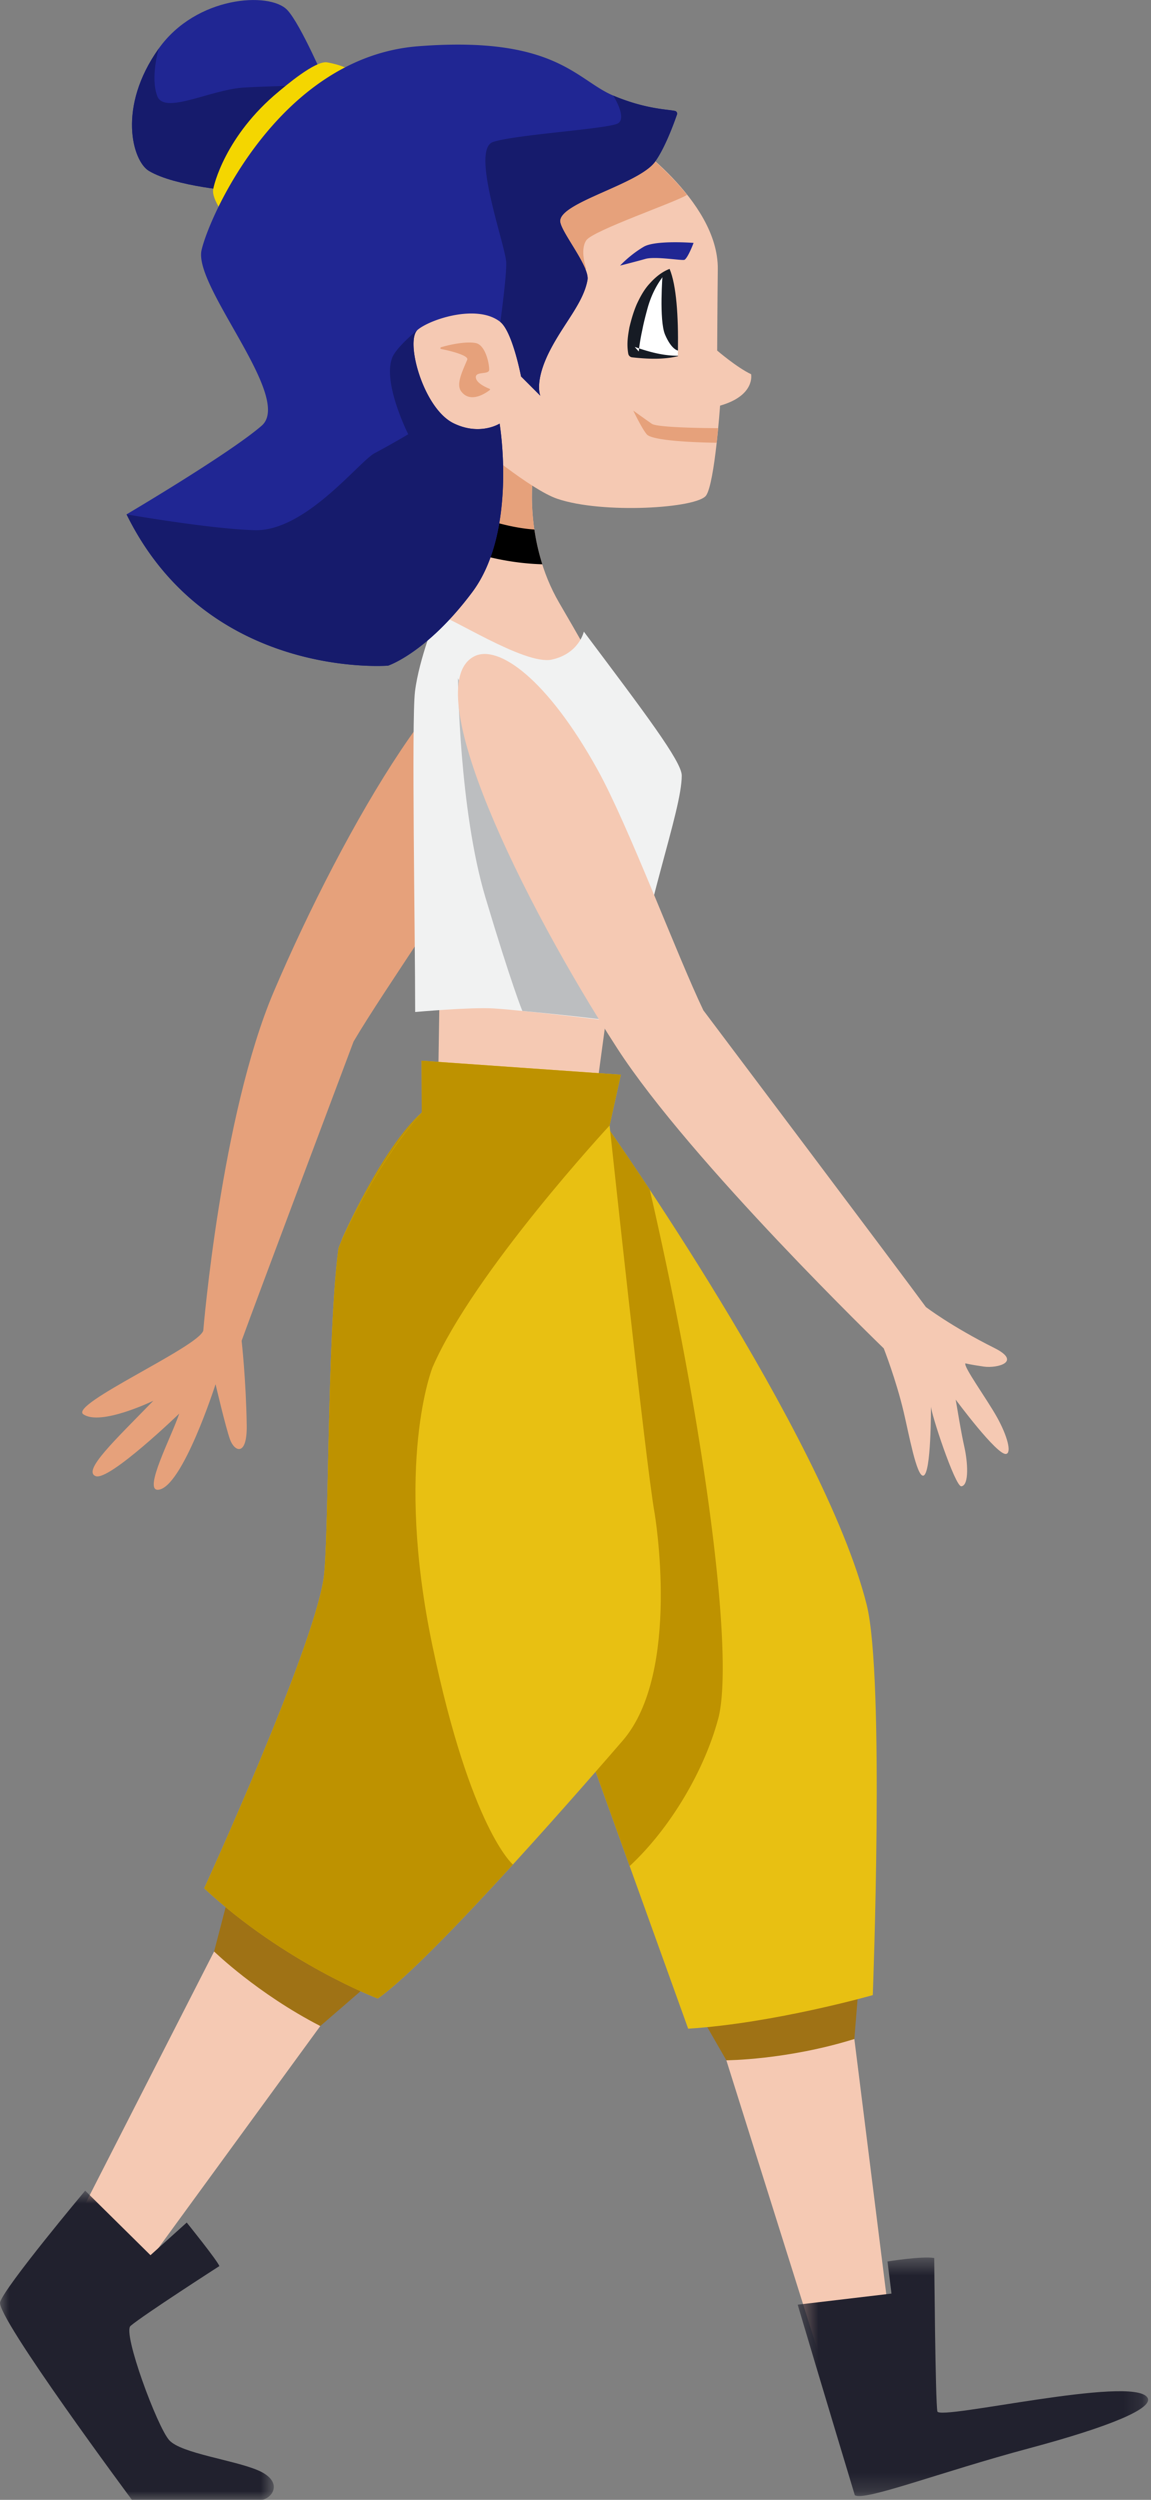 <svg xmlns="http://www.w3.org/2000/svg" xmlns:xlink="http://www.w3.org/1999/xlink" width="64" height="139" viewBox="0 0 64 139">
    <rect x="0" y="0" width="64" height="139" fill="#808080" stroke="none"/>
    <defs>
        <path id="a" d="M.354.51h19.485V13.77H.354z"/>
        <path id="c" d="M0 .791h15.225V18H0z"/>
    </defs>
    <g fill="none" fill-rule="evenodd">
        <path fill="#E6A17B" d="M28.822 36.33c1.336.71 1.259 4.068-1.376 9.237-1.617 3.17-6.063 9.409-7.787 12.348 0 0-5.5 14.627-6.224 16.636 0 0 .246 2.162.284 4.71.026 1.738-.68 1.47-.93.777-.248-.694-.803-3.072-.803-3.072s-1.844 5.76-3.19 5.87c-.86.07.767-3.005 1.17-4.235 0 0-3.908 3.772-4.648 3.476-.741-.297 1.05-1.97 3.207-4.19 0 0-2.923 1.42-3.892.752-.8-.551 6.37-3.727 6.67-4.65 0 0 .985-11.961 3.926-18.863C19.08 46.09 25.682 34.664 28.822 36.33"/>
        <path fill="#F5C9B3" d="M47.505 113.375l2.185 17.462-3.945.751-5.357-17.03z"/>
        <path fill="#9F7215" d="M47.842 109.229l-9.523 1.733 2.069 3.597s3.36-.014 7.117-1.184l.337-4.146z"/>
        <g transform="translate(44 125.017)">
            <mask id="b" fill="#fff">
                <use xlink:href="#a"/>
            </mask>
            <path fill="#21212E" d="M.354 3.131l5.216-.618L5.348.728S7.247.42 7.947.535c0 0 .062 8.013.175 8.53.113.513 10.826-2.017 11.675-.777.399.583-2.012 1.607-6.57 2.827-4.957 1.327-9.154 2.954-9.696 2.61 0 0-1.801-5.96-3.177-10.594" mask="url(#b)"/>
        </g>
        <path fill="#E8C012" d="M38.265 112.802L32.59 97.03c-2.386-3.955-6.061-9.167-11.192-17.467-1.497-2.42-3.198-8.31-2.361-10.71 0 0 2.186-4.996 4.413-6.989l10.256.716s12.11 17.153 14.485 26.65c1.013 4.053.339 21.705.339 21.705s-5.47 1.561-10.266 1.867"/>
        <path fill="#BE9200" d="M39.93 95.59c.92-3.397-.696-16.004-3.8-29.437a156.044 156.044 0 0 0-2.424-3.573l-10.256-.716c-2.226 1.993-4.412 6.987-4.412 6.987-.838 2.401.863 8.291 2.361 10.712 5.131 8.3 8.805 13.512 11.192 17.466l2.42 6.73c2.135-1.974 4.096-5.135 4.918-8.17"/>
        <path fill="#202693" d="M18.164 4.724S16.718 1.333 15.968.55c-.98-1.023-5.06-.78-7.141 2.15-2.321 3.264-1.455 6.258-.55 6.802 1.479.886 4.884 1.128 4.884 1.128l5.003-5.904z"/>
        <path fill="#161B6C" d="M18.164 4.724L13.16 10.63S9.756 10.387 8.278 9.5c-.906-.544-1.772-3.537.549-6.802 0 0-.48 1.615-.08 2.65.397 1.037 2.943-.354 4.777-.477 1.195-.08 4.64-.147 4.64-.147"/>
        <path fill="#F5C9B3" d="M29.653 26.297s-.579 3.76 1.447 7.233c2.025 3.472 3.905 6.799 4.195 8.39.289 1.59-2.569 21.868-2.569 21.868l-8.408-.415s.399-27.955.562-32.013c.144-3.616 1.648-6.333 1.648-6.333l3.125 1.27z"/>
        <path fill="#F1F2F2" d="M23.085 56.271c0-4.332-.207-16.195-.01-17.818.222-1.833 1.222-4.278 1.222-4.278.59 0 4.871 2.837 6.39 2.5 1.517-.337 1.776-1.555 1.776-1.555 3.333 4.443 5.445 7.221 5.445 8 0 2.006-2.095 7.324-3.015 13.765 0 0-5.596-.704-7.47-.814-1.277-.075-4.338.2-4.338.2"/>
        <path fill="#E6A17B" d="M25.361 28.15c.489-1.899 1.167-3.123 1.167-3.123l3.125 1.27s-.226 1.47.099 3.418c0 0-.298.888-1.918.14-1.785-.823-2.473-1.705-2.473-1.705"/>
        <path fill="#F5C9B3" d="M34.787 7.658s5.17 3.44 5.125 7.31c-.02 1.674-.034 4.525-.034 4.525s1.106.95 1.886 1.314c0 0 .252 1.184-1.725 1.748 0 0-.293 4.27-.772 4.99-.48.719-5.772 1.05-8.293.184-1.474-.507-4.54-3.083-4.54-3.083s-6.303.685-5.754-6.517c.599-7.872 8.19-10.911 14.107-10.471"/>
        <path fill="#E6A17B" d="M29.752 13.511c2.448 1.993 2.847 1.44 2.847 1.44s-.375-1.034 0-1.588c.376-.553 5.03-2.14 5.603-2.529-1.512-1.879-3.415-3.177-3.415-3.177-2.575-.19-5.464.278-7.959 1.515.541 1.731 1.834 3.452 2.924 4.34"/>
        <path fill="#F4D600" d="M12.309 11.736s1.253-1.757 4.128-4.718c1.709-1.761 3.01-3.14 3.01-3.14s-.408-.26-1.257-.41c-.66-.116-2.383 1.368-2.687 1.619-2.975 2.459-3.635 5.238-3.656 5.492-.038.452.462 1.157.462 1.157"/>
        <path fill="#FFF" d="M37.689 19.794s.09-3.525-.455-4.844c0 0-1.06.596-1.592 2.26-.51 1.59-.42 2.37-.42 2.37s1.44.36 2.467.214"/>
        <path fill="#000" d="M29.713 29.443c-.71-.045-2.275-.267-4.372-1.214a16.034 16.034 0 0 0-.369 2c.766.341 2.685 1.071 5.182 1.148a12.133 12.133 0 0 1-.441-1.934"/>
        <path fill="#161B24" d="M37.234 14.95c-.62.633-1.004 1.39-1.225 2.18-.108.398-.219.818-.296 1.225-.089.398-.161.837-.195 1.19l-.224-.255c.755.264 1.565.494 2.393.49.008 0 .015.005.015.014.001.006-.005.012-.011.014-.826.194-1.684.155-2.542.061a.244.244 0 0 1-.215-.203l-.009-.052-.001-.005c-.08-.518-.008-.95.073-1.405.106-.444.228-.867.41-1.291.195-.42.418-.832.737-1.168.305-.34.67-.635 1.09-.794"/>
        <path fill="#161B24" d="M37.233 14.95c.38.92.49 2.625.464 4.543 0 0-.357-.04-.718-.887-.34-.797-.135-3.38-.135-3.38l.39-.276z"/>
        <path fill="#E6A17B" d="M39.93 23.807s-.043.507-.08.811c0 0-3.513-.026-3.887-.467-.28-.329-.75-1.321-.75-1.321s.446.326 1.03.734c.345.24 3.687.243 3.687.243M24.528 19.407c-.054-.011-.054-.083-.002-.1.433-.132 1.38-.344 1.934-.23.54.114.752 1.17.74 1.489-.012.293-.828.044-.735.465.063.29.574.516.757.588a.04.04 0 0 1 .011.069c-.224.172-1.072.756-1.585.08-.3-.393.05-1.097.333-1.768.087-.207-.746-.456-1.453-.593"/>
        <path fill="#202693" d="M38.566 13.506s-.31.83-.506.94c-.112.06-1.62-.207-2.174-.05-.506.145-1.406.372-1.406.372s.533-.587 1.313-1.046c.652-.384 2.773-.216 2.773-.216M30.045 22.004l-1.073-1.073s-.473-2.486-1.151-3.028c-1.271-1.016-3.88-.162-4.596.434-.715.596.302 4.376 1.999 5.2 1.466.713 2.556.017 2.556.017s1.011 5.984-1.521 9.37c-2.532 3.386-4.678 4.088-4.678 4.088S11.567 37.82 7.037 28.6c0 0 5.722-3.377 7.51-4.927 1.789-1.55-3.814-7.749-3.338-9.775.477-2.027 4.411-10.73 12.041-11.326 7.629-.596 8.795 1.878 10.848 2.742 1.791.754 2.985.758 3.429.853a.154.154 0 0 1 .115.205c-.164.476-.661 1.841-1.213 2.613-.904 1.265-5.355 2.276-5.28 3.328.042.595 1.652 2.511 1.519 3.254-.229 1.277-1.31 2.4-2.092 3.926-.89 1.738-.531 2.511-.531 2.511"/>
        <path fill="#161B6C" d="M23.225 18.338c-.715.596.302 4.375 2 5.2 1.465.713 2.555.016 2.555.016s1.01 5.985-1.52 9.37c-2.534 3.386-4.68 4.088-4.68 4.088S11.567 37.82 7.037 28.6c0 0 4.71.822 7.14.88 2.815.067 5.785-3.817 6.652-4.28 1.063-.567 1.87-1.055 1.87-1.055s-1.447-2.866-.886-4.267c.231-.58 1.412-1.541 1.412-1.541M27.821 17.904c.677.542 1.151 3.028 1.151 3.028l1.073 1.073s-.359-.774.531-2.512c.782-1.527 1.862-2.65 2.091-3.926.133-.742-1.476-2.66-1.519-3.253-.074-1.053 4.377-2.063 5.281-3.328.551-.772 1.048-2.138 1.212-2.613a.153.153 0 0 0-.114-.205c-.444-.095-1.638-.1-3.429-.853 0 0 .783 1.232.265 1.543-.519.31-5.702.622-6.946 1.036-1.244.415.614 5.53.726 6.635.06.6-.322 3.375-.322 3.375"/>
        <path fill="#F5C9B3" d="M17.81 112.653L7.222 127.171l-3.434-2.763 8.117-15.9z"/>
        <path fill="#9F7215" d="M20.957 109.932l-8.006-5.439-1.046 4.015s2.406 2.345 5.905 4.145l3.147-2.721z"/>
        <g transform="translate(0 121.017)">
            <mask id="d" fill="#fff">
                <use xlink:href="#c"/>
            </mask>
            <path fill="#21212E" d="M4.736.791l3.631 3.588 2.016-1.815s1.683 2.087 1.816 2.42c0 0-4.234 2.723-4.941 3.328-.452.388 1.488 5.624 2.154 6.356.667.733 3.566 1.092 4.916 1.665 1.572.668.735 1.704.068 1.666-.267-.015-7.049 0-7.049 0S-.24 7.784.008 6.986C.272 6.12 4.736.791 4.736.791" mask="url(#d)"/>
        </g>
        <path fill="#E8C012" d="M36.396 84.12c-.484-2.666-2.5-21.539-2.5-21.539l.625-2.823-11.08-.78.01 2.886c-2.579 2.846-4.617 7.331-4.635 7.586-.636 4.828-.516 16.41-.828 18.364-.66 4.14-6.633 17.183-6.633 17.183 4.483 4.166 9.65 6.127 9.65 6.127 3.11-2.165 12.391-12.922 13.613-14.332 3.29-3.799 1.778-12.672 1.778-12.672"/>
        <path fill="#BE9200" d="M28.52 103.675c-2.862 3.136-5.96 6.367-7.515 7.45 0 0-5.167-1.961-9.65-6.128 0 0 5.973-13.043 6.633-17.183.312-1.953.192-13.536.828-18.365.018-.253 2.035-4.675 4.634-7.585l-.01-2.885 11.08.78-.625 2.823s-7.55 8.14-9.846 13.45c0 0-2.134 5.31 0 15.498 2.135 10.187 4.471 12.145 4.471 12.145"/>
        <path fill="#BCBEC0" d="M25.463 37.713s.063 7.283 1.527 12.182c1.466 4.9 2.054 6.316 2.054 6.316s3.928.363 5.848.674l-9.429-19.172z"/>
        <path fill="#F5C9B3" d="M55.447 78.82c-.579-1.042-1.917-2.872-1.762-3.015 0 0 .175.06 1.022.182.73.104 2.142-.253.59-1.031-2.429-1.217-3.815-2.282-3.815-2.282-1.259-1.726-12.372-16.496-12.372-16.496-1.472-3.072-4.152-10.25-5.874-13.363-2.809-5.077-5.549-7.021-6.884-6.311-3.138 1.67 2.635 13.535 7.967 21.784C38.392 64.59 49.14 74.975 49.14 74.975s.682 1.734 1.106 3.529c.294 1.24.718 3.588 1.088 3.548.454-.05.43-3.874.43-3.874-.03.332 1.348 4.502 1.69 4.465.455-.05.343-1.4.178-2.14-.225-1.01-.382-2.077-.493-2.681 0 0 2.3 3.11 2.802 3.022.326-.056.064-1.02-.494-2.023"/>
    </g>
</svg>
